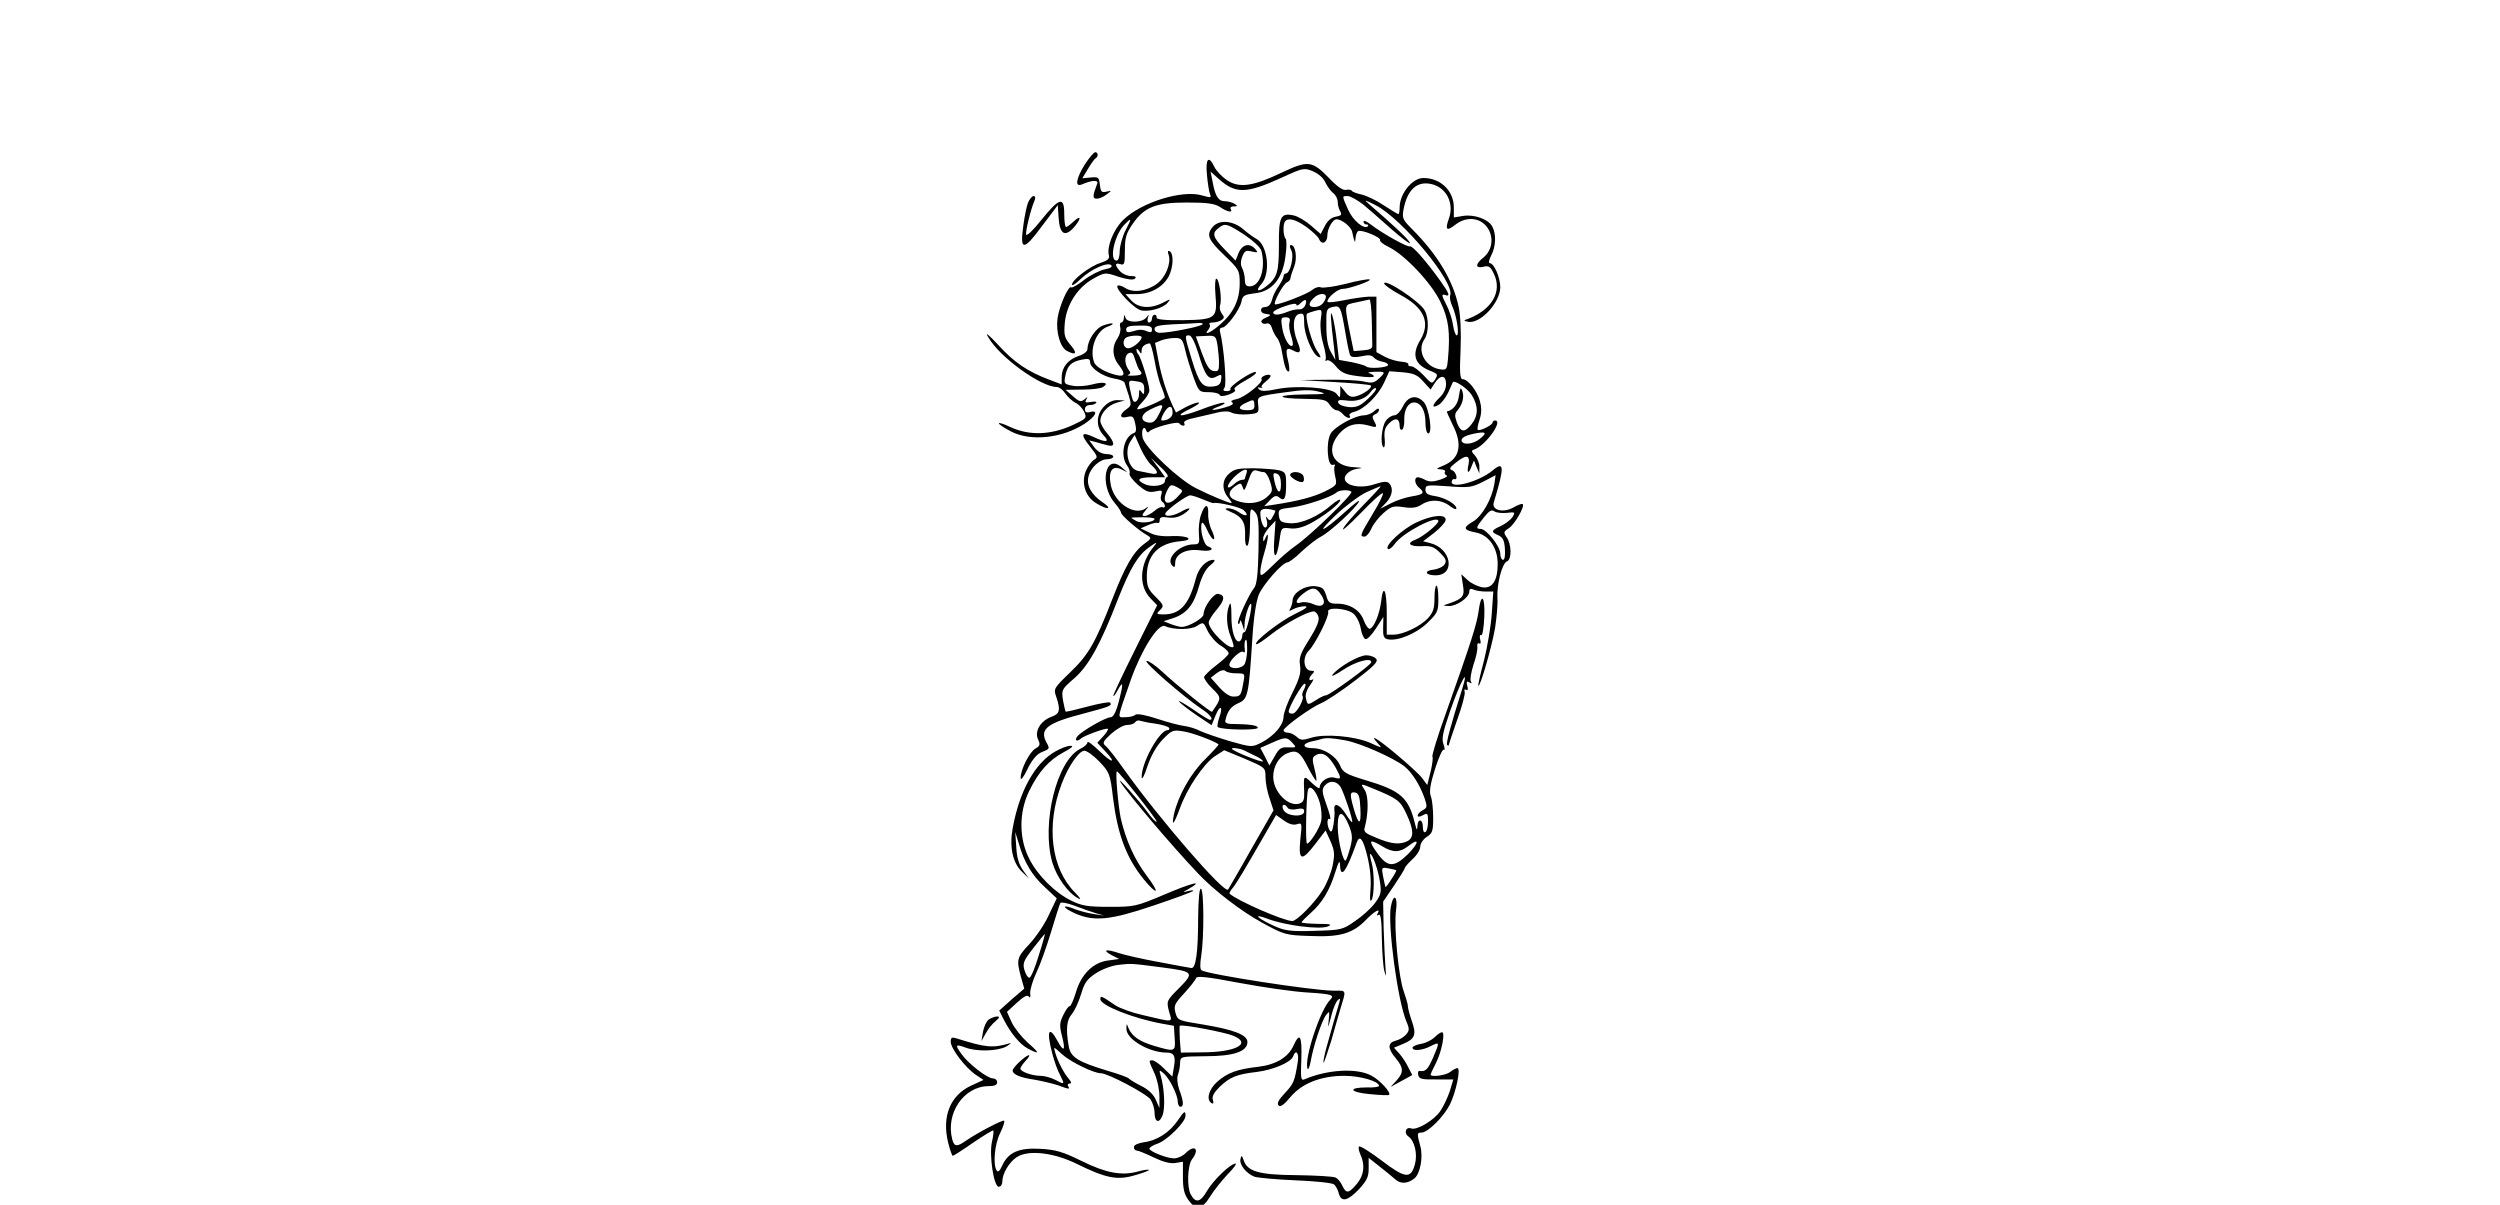 <svg xmlns="http://www.w3.org/2000/svg" version="1.0" width="415pt" height="200pt" viewBox="0 0 300 467" preserveAspectRatio="xMidYMid meet">
<g xmlns="http://www.w3.org/2000/svg" transform="translate(0,500) scale(0.1,-0.1)" fill="hsl(260, 25%, 70%)" stroke="none">
<path d="M860 4363 c-34 -55 -40 -89 -12 -78 39 17 65 18 60 4 -19 -51 -19 -59 -1 -59 10 0 27 8 38 17 20 15 20 15 -2 10 -19 -4 -22 0 -25 27 -3 29 -6 31 -36 28 l-32 -3 21 35 c12 20 25 39 30 42 12 7 11 24 -1 24 -5 0 -23 -21 -40 -47z"/>
<path d="M1333 4323 c3 -32 8 -66 12 -75 6 -15 3 -15 -29 -6 -77 24 -239 -26 -309 -96 -36 -36 -63 -103 -54 -136 3 -13 -5 -20 -32 -29 -39 -11 -111 -66 -111 -84 0 -6 15 3 33 21 38 37 105 68 119 54 6 -6 -3 -12 -25 -16 -19 -4 -55 -22 -80 -41 -24 -19 -47 -32 -50 -29 -10 10 -47 -74 -53 -120 -7 -52 10 -112 36 -126 36 -19 42 -10 15 22 -24 28 -27 39 -23 85 6 71 49 138 109 172 47 26 47 26 100 8 35 -11 57 -13 63 -7 7 7 1 10 -15 10 -14 0 -33 8 -42 18 -22 24 -22 35 1 28 15 -5 17 2 17 53 0 50 5 66 30 103 46 66 90 83 210 83 79 0 107 -4 128 -17 29 -20 52 -24 42 -8 -3 6 2 10 12 10 15 0 16 2 3 10 -8 5 -25 10 -37 10 -26 0 -38 20 -48 75 l-8 40 29 -26 c67 -61 107 -61 246 2 84 39 88 39 122 25 21 -9 41 -26 48 -43 7 -15 21 -34 30 -41 10 -7 18 -23 18 -35 0 -12 5 -29 10 -37 7 -12 4 -16 -18 -20 -17 -3 -32 -16 -42 -36 l-16 -31 -38 33 c-21 18 -51 36 -67 39 -50 11 -58 -5 -57 -114 0 -104 -6 -127 -48 -160 -32 -25 -45 -20 -20 8 37 41 25 151 -19 175 -11 6 -35 23 -53 39 -39 32 -91 36 -115 9 -28 -31 -20 -51 43 -111 58 -56 60 -59 60 -110 0 -63 -24 -114 -75 -158 -37 -33 -68 -46 -46 -20 6 8 8 17 4 20 -3 4 2 7 13 7 10 0 25 4 33 9 12 8 12 12 2 25 -7 9 -10 23 -7 33 8 21 -3 103 -15 103 -4 0 -6 -28 -3 -62 8 -92 2 -97 -126 -99 -72 -1 -104 3 -102 10 1 6 -2 11 -8 11 -5 0 -10 -7 -10 -15 0 -8 -5 -15 -11 -15 -6 0 -8 8 -5 18 5 15 5 15 -6 1 -17 -21 -76 -21 -81 0 -4 13 -5 13 -6 -1 0 -10 -5 -18 -10 -18 -5 0 -7 -9 -4 -19 3 -11 -2 -30 -11 -43 -22 -31 -20 -70 4 -101 28 -35 26 -49 -7 -41 -43 10 -80 32 -87 49 -20 53 9 126 55 140 11 4 19 9 16 11 -2 2 -18 -1 -35 -7 -30 -10 -62 -58 -62 -92 0 -9 -15 -21 -35 -27 -41 -14 -65 -44 -65 -82 l0 -28 -50 19 c-82 31 -134 66 -195 133 -41 44 -53 53 -39 30 44 -77 204 -192 265 -192 9 0 24 -11 33 -25 10 -14 27 -30 39 -36 12 -5 27 -21 34 -35 11 -25 10 -26 -45 -52 -84 -38 -165 -41 -237 -9 -63 30 -65 18 -2 -15 76 -40 198 -27 285 29 44 29 57 55 22 46 -14 -4 -20 0 -20 11 0 9 8 16 19 16 11 0 22 4 25 9 3 4 -6 6 -21 3 -20 -4 -24 -2 -18 9 7 12 6 12 -7 1 -13 -11 -21 -9 -44 12 l-29 25 65 1 c36 0 72 4 80 10 26 16 3 22 -41 10 -23 -6 -58 -9 -77 -5 -32 6 -34 8 -28 38 8 40 23 55 64 63 25 5 32 3 32 -9 0 -23 48 -56 92 -64 22 -3 41 -11 42 -17 2 -6 9 -28 16 -49 11 -36 10 -40 -9 -53 -29 -21 -27 -38 3 -30 21 5 25 2 31 -26 5 -21 4 -33 -4 -36 -40 -13 -56 -88 -27 -127 8 -11 12 -24 9 -31 -2 -6 12 -25 32 -43 31 -26 42 -31 67 -26 27 6 29 5 24 -13 -4 -11 -2 -23 4 -27 5 -3 10 -11 10 -16 0 -6 -4 -8 -9 -5 -4 3 -19 -3 -31 -14 -13 -11 -30 -20 -38 -20 -12 0 -12 4 4 23 10 12 12 16 4 10 -41 -37 -123 13 -139 84 -12 56 4 81 40 64 l24 -12 -23 20 c-63 55 -87 -66 -27 -138 14 -16 25 -33 25 -38 0 -10 69 -70 102 -88 17 -10 16 -13 -12 -33 -43 -32 -74 -86 -124 -215 -66 -170 -92 -215 -164 -284 -63 -61 -64 -63 -53 -94 17 -50 14 -66 -18 -77 -42 -15 -67 -56 -53 -87 10 -21 8 -26 -9 -36 -23 -12 -59 -83 -58 -114 0 -12 11 2 26 33 16 34 36 58 52 65 36 15 36 14 21 41 -26 50 4 74 144 110 102 27 114 31 103 43 -4 3 -43 -4 -88 -16 -45 -12 -82 -21 -84 -19 -1 2 -6 22 -10 44 -6 40 -5 43 44 85 56 49 102 133 170 309 48 121 77 169 123 201 27 19 30 19 17 3 -57 -67 -63 -153 -15 -203 l26 -27 -85 -171 c-47 -94 -85 -175 -85 -180 1 -4 8 5 16 20 23 42 24 30 6 -40 -11 -43 -22 -63 -32 -63 -19 0 -112 -53 -129 -74 -13 -15 -2 -23 13 -9 11 11 99 43 105 38 2 -3 -6 -16 -18 -29 l-23 -25 30 -32 c47 -50 28 -49 -23 1 -25 24 -45 39 -45 33 0 -7 -12 -18 -27 -25 -92 -44 -153 -291 -109 -442 17 -56 60 -117 100 -138 13 -7 9 0 -12 22 -93 93 -114 260 -52 422 26 69 67 128 88 128 10 0 36 -19 58 -42 39 -41 42 -47 53 -141 18 -143 52 -232 118 -314 55 -67 66 -58 13 12 -48 64 -81 137 -101 223 -10 48 -22 182 -15 182 8 0 159 -191 154 -195 -3 -3 -19 14 -36 38 -32 44 -121 143 -105 117 29 -47 195 -243 301 -355 61 -65 167 -147 250 -192 84 -46 90 -48 185 -51 115 -5 165 9 217 63 33 34 59 48 44 23 -4 -7 -3 -8 4 -4 9 5 12 -20 13 -91 1 -54 5 -111 10 -128 7 -25 7 -22 4 15 -2 25 -5 92 -7 150 l-2 105 42 62 c23 34 42 65 42 68 0 4 14 20 30 35 17 15 30 37 30 49 0 11 11 28 25 37 22 14 25 23 25 74 0 33 -4 70 -9 83 -7 18 -3 45 16 106 14 44 29 78 34 75 5 -3 4 7 -1 21 -8 21 -3 46 26 130 40 115 77 182 45 80 -43 -136 -62 -207 -57 -212 3 -4 6 -4 6 -2 0 2 15 47 33 99 19 52 32 101 29 109 -3 8 0 11 6 7 6 -4 8 2 4 16 -4 16 -2 19 8 13 9 -5 11 -4 6 4 -4 6 1 35 10 64 10 28 17 60 15 71 -1 10 2 15 7 12 6 -4 8 3 4 16 -3 11 -1 19 4 16 5 -3 10 27 12 68 4 83 -12 101 -22 25 -7 -50 -26 -112 -129 -402 -31 -86 -53 -159 -50 -162 3 -3 0 -29 -7 -58 l-13 -52 -19 26 c-10 14 -55 55 -98 91 -79 66 -110 84 -75 45 19 -20 18 -20 -30 2 -61 26 -177 36 -229 19 -32 -10 -40 -10 -55 4 -10 9 -25 16 -34 16 -9 0 -17 4 -17 9 0 12 106 89 147 106 19 8 78 47 129 86 75 57 92 75 83 85 -6 8 -24 14 -38 14 -29 0 -106 -44 -131 -75 -8 -10 10 -2 40 18 49 33 111 50 110 30 -1 -11 -162 -128 -175 -128 -6 0 -23 -8 -38 -18 -33 -21 -34 -21 -40 5 -4 13 2 33 15 51 12 17 17 27 10 23 -16 -9 -16 6 0 22 9 9 8 12 -4 12 -30 0 -37 51 -10 78 25 25 80 135 75 150 -7 20 71 15 97 -6 13 -11 25 -35 29 -57 3 -21 12 -40 18 -42 7 -3 25 16 41 41 l29 45 -1 -42 c-1 -33 3 -42 18 -45 38 -8 109 21 153 63 40 39 43 45 43 93 0 29 -3 52 -7 52 -5 0 -8 -22 -8 -49 0 -39 -5 -55 -25 -77 -30 -32 -95 -63 -132 -64 l-28 0 0 85 c0 89 -14 116 -22 42 -6 -47 -27 -99 -43 -104 -6 -2 -17 13 -24 32 -14 40 -54 65 -103 65 -30 0 -35 4 -43 33 -9 27 -15 32 -45 35 -40 2 -82 -25 -85 -54 0 -11 -5 -25 -9 -33 -7 -10 -4 -11 12 -2 11 6 31 11 44 11 16 0 4 -10 -38 -30 -58 -28 -160 -107 -150 -117 2 -3 28 14 58 38 51 40 140 89 165 89 6 0 15 -9 18 -20 5 -15 -6 -41 -35 -88 -35 -55 -41 -72 -36 -102 4 -27 -2 -50 -29 -104 -19 -37 -35 -80 -35 -95 -1 -32 -36 -73 -85 -99 -38 -19 -38 -19 -123 5 -47 14 -99 32 -116 40 -17 9 -44 17 -61 19 -16 2 -64 14 -105 28 -46 15 -79 21 -85 15 -5 -5 -22 -9 -38 -9 -33 0 -34 -14 21 145 41 116 107 220 132 208 34 -15 101 -15 125 1 24 16 25 15 41 -20 10 -20 33 -46 51 -57 19 -11 32 -25 30 -31 -2 -6 -23 -26 -48 -45 -24 -18 -45 -39 -47 -45 -1 -6 13 -27 32 -45 36 -35 36 -37 -1 -90 -3 -5 -134 100 -195 157 -26 24 -53 42 -59 40 -12 -4 142 -138 212 -185 35 -23 50 -43 33 -43 -4 0 -33 18 -66 41 -33 22 -57 36 -53 30 3 -6 33 -29 66 -52 l60 -40 15 37 c18 44 31 38 15 -7 -6 -18 -9 -34 -6 -37 11 -11 155 -14 155 -3 0 10 -32 14 -106 15 -12 0 -21 5 -20 11 7 37 22 57 50 69 38 16 41 30 55 251 5 82 15 145 25 170 18 41 92 125 111 125 6 0 32 19 56 43 25 23 58 49 74 57 35 18 132 107 147 135 6 11 -18 -7 -53 -39 -90 -81 -119 -91 -36 -12 38 36 92 76 120 89 29 13 53 23 54 22 1 0 -28 -33 -66 -71 -37 -38 -74 -80 -80 -93 -7 -13 23 14 68 60 44 46 83 81 86 77 3 -3 -14 -39 -40 -81 -49 -82 -51 -87 -31 -87 7 0 19 14 26 30 7 17 28 44 47 61 31 27 39 29 79 23 32 -5 51 -2 69 10 33 22 77 20 109 -5 14 -11 26 -16 26 -10 0 16 -42 41 -82 48 -29 4 -38 10 -38 25 0 18 5 19 88 13 80 -6 91 -5 136 18 l48 25 -5 -35 c-10 -58 -47 -124 -83 -145 -40 -23 -37 -33 11 -42 51 -10 85 -59 85 -122 0 -67 -22 -98 -63 -90 -17 4 -42 16 -54 28 l-24 22 6 -40 c8 -44 1 -54 -50 -72 -30 -10 -30 -10 -4 -11 30 -1 79 33 79 56 0 11 5 13 18 7 9 -4 30 -7 46 -7 l29 0 -6 -86 c-3 -47 -17 -129 -30 -181 -14 -52 -24 -96 -22 -98 7 -7 53 153 65 225 6 40 11 92 9 115 -3 53 18 135 37 142 19 7 18 66 -1 93 -13 19 -13 22 9 36 22 15 62 84 53 93 -2 3 -18 -3 -34 -12 -41 -24 -88 -12 -78 19 42 138 41 162 -5 123 -53 -44 -167 -74 -158 -41 2 6 6 9 10 8 16 -6 7 28 -8 34 -13 5 -11 10 13 29 40 33 57 31 50 -6 -8 -35 0 -40 12 -7 l9 22 10 -25 11 -25 0 24 c1 14 -7 33 -16 44 -16 17 -16 21 -3 25 43 15 113 112 80 112 -5 0 -10 -4 -10 -8 0 -10 -51 -35 -57 -28 -3 3 0 20 7 40 8 25 8 46 1 72 -11 39 -46 84 -67 84 -10 0 -12 26 -8 111 3 66 0 135 -7 168 -21 102 -81 203 -182 304 -35 35 -38 42 -32 75 15 78 53 112 110 98 57 -14 87 -75 66 -133 -16 -44 -9 -51 25 -24 46 36 105 27 130 -21 19 -37 10 -81 -22 -107 -32 -25 -31 -43 1 -35 21 5 27 1 41 -29 32 -68 -9 -138 -101 -173 -18 -6 -18 -7 -2 -11 47 -12 127 73 127 134 0 37 -24 93 -41 93 -5 0 -3 13 6 30 18 34 20 83 4 112 -15 28 -69 48 -113 41 l-36 -6 0 39 c0 64 -51 114 -118 114 -43 0 -92 -61 -92 -114 0 -14 -2 -26 -5 -26 -3 0 -29 16 -58 35 -28 19 -67 37 -85 41 -18 4 -35 10 -37 14 -3 5 -13 6 -23 4 -11 -3 -34 12 -65 45 -67 69 -82 70 -186 21 -111 -53 -164 -60 -211 -28 -19 13 -41 36 -48 51 -22 46 -35 33 -29 -30z m605 -115 c22 -18 72 -62 111 -97 39 -34 71 -58 71 -53 0 9 -63 69 -160 152 -20 18 -15 16 28 -6 104 -54 307 -300 288 -349 -3 -8 1 -27 8 -42 17 -36 29 -113 17 -113 -4 0 -11 18 -14 40 -3 22 -15 59 -27 81 -17 33 -18 40 -5 36 23 -9 18 5 -17 54 -55 77 -110 139 -118 134 -8 -5 -107 50 -152 85 -16 12 -28 17 -28 11 0 -6 5 -11 12 -11 6 0 8 -3 5 -7 -15 -14 -59 23 -77 65 -24 54 -24 52 -1 52 10 0 36 -15 59 -32z m-920 -100 c-12 -23 -22 -59 -23 -80 0 -23 -5 -38 -12 -38 -30 0 -9 97 29 138 30 31 31 28 6 -20z m701 12 c23 -17 44 -37 48 -45 10 -27 33 -17 33 14 0 25 21 61 35 61 21 0 57 -29 61 -49 9 -42 12 -47 13 -24 1 12 5 24 10 27 12 8 92 -25 85 -35 -2 -4 12 -16 33 -26 61 -29 166 -139 201 -213 32 -66 39 -118 29 -225 -3 -35 -6 -40 -27 -37 -60 7 -95 72 -64 117 17 24 18 82 1 112 -19 35 -157 126 -157 104 0 -5 28 -25 61 -43 94 -50 120 -108 79 -176 -35 -58 -22 -97 43 -121 24 -10 26 -13 15 -31 -12 -19 -14 -19 -45 15 -18 19 -39 35 -48 35 -9 0 -14 4 -11 8 2 4 -10 9 -27 10 -18 1 -47 10 -64 19 l-33 18 0 107 0 108 -32 0 c-18 -1 -61 -7 -95 -14 -35 -7 -63 -10 -63 -5 0 16 40 49 58 49 26 0 119 33 105 37 -6 2 -47 -5 -91 -17 -44 -11 -88 -17 -97 -14 -8 4 -24 -1 -34 -10 -16 -14 -122 -56 -143 -56 -12 0 30 80 46 86 7 3 13 10 13 17 1 7 7 26 14 43 13 32 6 84 -12 84 -6 0 -6 -7 1 -20 12 -23 -4 -90 -21 -90 -5 0 -9 -5 -9 -11 0 -6 -9 -23 -19 -38 -11 -15 -23 -39 -26 -54 -5 -18 -14 -27 -27 -27 -21 0 -20 -24 0 -26 25 -3 26 -6 4 -15 -13 -5 -21 -13 -17 -18 3 -6 12 -8 19 -5 9 3 17 -4 21 -18 4 -13 13 -30 20 -38 7 -8 16 -33 19 -55 10 -57 16 -75 26 -75 4 0 3 18 -2 40 -12 47 -8 56 20 41 28 -15 32 -4 16 34 -21 52 -18 101 6 108 18 4 20 0 20 -36 0 -45 33 -122 56 -131 11 -4 9 2 -6 24 -20 28 -49 134 -39 144 2 2 16 7 31 11 28 7 28 7 22 -36 -3 -27 1 -63 10 -93 8 -27 12 -54 9 -59 -3 -6 -1 -7 5 -4 5 4 22 -6 35 -23 21 -25 37 -32 86 -38 34 -5 61 -5 61 -1 0 4 -8 10 -17 12 -10 3 -1 5 20 6 43 1 44 -1 16 -27 -17 -16 -27 -18 -57 -11 -20 5 -84 8 -142 7 l-105 -1 133 -8 c74 -4 136 -10 140 -13 8 -8 -27 -34 -57 -42 -18 -5 -28 -1 -42 17 l-19 24 0 -25 c-1 -24 -1 -24 -15 -6 -18 24 -156 34 -235 17 -38 -8 -56 -8 -64 -1 -8 8 -7 10 4 7 8 -2 11 -2 6 1 -5 3 2 13 15 23 13 10 21 20 18 24 -8 8 -40 -5 -34 -15 7 -12 -66 -71 -97 -77 -19 -4 -25 -8 -17 -13 8 -5 -2 -12 -27 -19 -53 -15 -67 -12 -24 4 19 7 27 14 18 14 -9 1 -51 -12 -92 -28 -82 -31 -103 -26 -33 7 23 12 35 21 27 22 -8 0 -32 -9 -51 -19 l-36 -20 -13 27 c-24 53 -42 108 -55 175 l-13 68 25 10 c13 5 37 9 52 9 26 0 30 -5 40 -47 6 -27 21 -74 32 -105 21 -57 22 -58 59 -58 21 0 40 -5 42 -10 2 -7 14 -7 37 1 19 7 28 15 22 19 -7 4 10 18 41 35 29 16 47 30 40 33 -14 4 -104 -56 -98 -66 3 -4 -4 -8 -14 -8 -14 0 -16 4 -9 13 10 11 -3 164 -17 216 -3 10 0 17 8 17 18 1 68 69 75 101 4 23 11 27 51 32 67 7 107 55 119 140 5 34 6 66 1 72 -10 11 -11 59 -1 68 13 14 41 6 82 -23z m-242 -29 c35 -24 63 -49 67 -63 18 -68 -5 -138 -45 -138 -14 0 -19 7 -19 26 0 14 -5 34 -10 44 -7 12 -7 28 0 45 9 23 14 26 37 20 23 -5 25 -4 14 9 -22 26 -51 19 -65 -14 l-12 -30 -42 43 c-46 47 -51 63 -24 83 25 20 32 18 99 -25z m316 -248 c-8 -22 -23 -33 -45 -33 -22 0 -23 14 -2 34 22 23 55 21 47 -1z m-79 -27 c-4 -9 -14 -16 -23 -15 -9 1 -29 -3 -44 -9 -34 -14 -57 -15 -57 -3 0 5 20 16 45 24 27 10 45 12 45 6 0 -6 7 -3 16 6 19 19 27 15 18 -9z m258 -56 c1 -44 2 -88 2 -97 1 -14 -8 -19 -36 -21 l-36 -3 -11 53 c-27 136 -28 125 21 136 23 5 46 10 51 11 4 1 8 -35 9 -79z m-102 -51 c7 -42 15 -82 19 -87 4 -7 20 -8 43 -3 27 6 40 5 48 -5 6 -7 21 -14 33 -16 12 -2 22 -7 22 -13 0 -10 -77 -16 -85 -5 -3 3 -27 10 -55 16 l-50 9 -8 69 c-4 38 -12 83 -17 100 -10 32 -9 -1 6 -124 l5 -45 -17 30 c-12 20 -18 53 -18 99 -1 66 0 70 24 76 30 7 32 3 50 -101z m-217 41 c-3 -11 0 -34 6 -51 6 -18 9 -35 6 -38 -11 -11 -33 26 -40 67 -6 38 -5 42 13 42 15 0 19 -5 15 -20z m-338 -8 c-11 -9 -128 -32 -164 -32 -12 0 -21 6 -21 15 0 11 17 15 73 18 39 1 83 4 97 5 13 1 20 -2 15 -6z m-195 -19 c0 -11 -5 -13 -17 -8 -21 9 -31 9 -60 0 -17 -5 -23 -3 -23 8 0 11 12 15 50 15 39 1 50 -3 50 -15z m-40 -30 c0 -14 -34 -43 -52 -43 -21 0 -25 35 -5 43 18 8 57 8 57 0z m219 -60 c27 -91 41 -109 70 -93 21 11 22 10 19 -12 -2 -17 -10 -24 -31 -26 -41 -5 -54 11 -82 102 -29 96 -29 96 -11 96 9 0 22 -26 35 -67z m75 29 c3 -20 6 -52 6 -70 0 -28 -3 -33 -21 -30 -16 2 -27 19 -45 68 -13 36 -24 65 -24 66 0 0 17 1 39 2 37 2 39 0 45 -36z m-244 -59 c6 -36 18 -82 26 -101 8 -19 14 -38 14 -42 0 -9 -101 -52 -107 -46 -2 2 7 15 21 29 14 15 26 34 26 44 0 22 -33 130 -43 139 -4 4 -7 12 -7 18 0 6 5 4 10 -4 8 -13 10 -13 10 2 0 14 12 25 31 27 4 1 12 -29 19 -66z m-57 -39 c13 -14 7 -19 -26 -20 -17 -1 -26 1 -19 3 8 3 10 9 4 16 -19 24 -20 57 -4 67 14 7 19 3 27 -25 6 -18 13 -37 18 -41z m1099 -43 l28 -31 16 25 c22 34 44 32 44 -4 0 -18 -10 -38 -25 -52 -30 -29 -32 -44 -5 -29 12 6 28 28 38 48 9 20 17 38 18 40 6 11 58 -24 74 -50 26 -42 25 -79 -1 -112 -27 -34 -42 -33 -57 6 -9 25 -9 35 2 47 20 24 27 52 19 75 -6 17 -8 14 -13 -18 -4 -32 -22 -56 -47 -61 -1 -1 9 -23 22 -50 40 -78 29 -133 -34 -159 -29 -12 -32 -15 -13 -15 13 -1 21 -5 18 -10 -4 -5 0 -11 6 -14 7 -2 -4 -9 -24 -16 -27 -9 -43 -9 -57 -2 -11 6 -24 11 -30 11 -16 0 -13 -26 4 -40 24 -20 18 -27 -28 -34 -24 -4 -61 -16 -83 -28 l-39 -20 23 24 c24 26 29 57 11 75 -8 8 -22 7 -53 -3 -44 -16 -97 -12 -114 9 -15 18 8 44 43 50 25 3 23 4 -10 6 -84 3 -113 66 -60 129 30 35 67 46 113 33 35 -10 37 -9 22 19 -7 13 -6 19 5 24 8 3 15 11 15 17 0 8 -7 6 -18 -4 -10 -10 -28 -17 -41 -17 -34 0 -115 -45 -129 -72 -18 -34 -12 -124 8 -120 8 2 12 1 9 -3 -4 -3 -3 -22 1 -41 8 -34 7 -35 -38 -58 -44 -22 -105 -38 -197 -52 l-40 -6 22 23 c17 18 25 20 36 11 20 -17 27 -5 27 49 0 45 -2 49 -27 56 -16 4 -60 7 -100 8 -61 0 -75 -3 -96 -23 -27 -25 -26 -63 1 -94 8 -10 13 -18 10 -18 -10 0 -83 30 -138 58 -66 33 -196 156 -206 195 -7 29 5 53 14 28 2 -7 7 -9 11 -4 10 14 110 42 117 32 3 -5 10 -9 15 -9 6 0 7 4 4 10 -3 5 7 12 22 16 15 3 54 13 86 20 41 11 63 12 77 4 10 -5 38 -8 62 -6 41 4 43 5 40 35 -4 36 -7 35 109 51 61 9 97 10 125 2 35 -9 29 -10 -55 -11 -114 -1 -113 -16 2 -17 71 -1 83 -3 95 -22 8 -12 20 -22 27 -22 7 0 18 -7 25 -15 13 -16 35 -21 26 -6 -3 5 5 12 19 15 38 10 90 61 114 111 l21 46 52 -4 c43 -4 57 -10 80 -36z m-1082 -30 c0 -20 -2 -23 -10 -11 -8 12 -10 11 -10 -7 0 -23 -15 -39 -23 -26 -3 5 -8 24 -12 44 -7 35 -6 36 24 31 26 -3 31 -9 31 -31z m867 -37 c-30 -28 -44 -34 -74 -32 -20 2 -38 9 -41 17 -3 10 4 12 29 9 41 -7 78 6 97 33 8 11 17 17 20 14 4 -4 -10 -22 -31 -41z m-440 -24 c1 -16 -4 -20 -28 -20 -35 0 -38 13 -6 28 31 15 33 15 34 -8z m-357 -5 c0 -4 -7 -20 -16 -36 -11 -22 -21 -29 -37 -27 -34 5 -32 32 5 50 36 18 48 21 48 13z m40 -25 c0 -17 -18 -30 -41 -30 -6 0 -2 13 7 29 19 32 34 32 34 1z m1191 -101 c-28 -23 -71 -25 -71 -5 0 9 16 18 43 24 52 11 59 6 28 -19z m-1272 -103 c28 -25 27 -38 -4 -31 -14 3 -36 7 -50 10 -36 8 -53 76 -29 113 l17 26 22 -50 c12 -27 32 -58 44 -68z m61 -44 c-5 -2 -10 -10 -10 -17 0 -17 -48 -25 -77 -12 -37 17 -27 27 28 27 l50 0 -27 38 -28 37 37 -35 c21 -19 33 -36 27 -38z m306 12 c-3 -9 -6 -18 -6 -20 0 -2 -5 -4 -12 -4 -6 0 -20 -7 -30 -17 -32 -28 -32 -5 0 27 33 32 58 40 48 14z m68 6 c7 0 18 -17 24 -37 11 -35 10 -40 -13 -60 -28 -25 -76 -30 -119 -13 -32 12 -33 34 -4 55 21 14 23 14 29 -2 7 -19 6 -21 29 41 7 19 15 26 26 22 9 -3 21 -6 28 -6z m66 -48 c0 -43 -16 -33 -26 16 -6 27 -4 31 10 26 11 -4 16 -18 16 -42z m-398 -13 c20 -11 20 -11 -3 -35 -39 -41 -65 -23 -39 27 12 22 15 23 42 8z m671 -15 c8 -8 -157 -168 -213 -207 -25 -17 -66 -53 -92 -79 -43 -42 -48 -45 -48 -24 0 13 7 45 15 72 16 53 20 93 5 59 -7 -16 -9 -17 -9 -3 -1 9 10 29 23 43 l25 27 -5 -74 c-6 -81 10 -80 21 2 6 45 7 46 41 42 22 -3 49 4 76 18 53 28 118 78 118 92 0 5 -15 -3 -34 -19 -51 -45 -119 -75 -163 -71 -33 3 -38 7 -41 29 -3 25 0 26 50 32 53 7 155 41 173 58 10 10 48 12 58 3z m-575 -30 c20 -8 38 -15 40 -14 15 5 107 -16 118 -28 22 -21 9 -27 -18 -8 -12 9 -32 16 -43 16 -15 -1 -13 -4 10 -14 45 -19 58 -41 56 -92 -1 -28 3 -43 9 -39 5 3 10 38 10 78 0 68 1 70 18 54 15 -16 17 -36 15 -149 -2 -95 -7 -135 -17 -147 -20 -24 -69 -131 -62 -138 3 -4 6 0 7 8 1 8 5 3 9 -11 l8 -25 1 27 c1 29 19 83 25 77 7 -7 -17 -109 -25 -109 -5 0 -9 -6 -9 -14 0 -8 -4 -17 -9 -21 -18 -10 -34 38 -33 99 0 42 -3 55 -8 41 -14 -32 -11 -83 5 -122 8 -20 13 -38 11 -40 -15 -15 -96 65 -96 94 0 8 14 31 31 50 31 37 34 56 6 61 -17 4 -57 -51 -57 -79 0 -15 -58 -49 -85 -49 -7 0 -26 5 -42 11 l-28 11 40 13 c51 18 78 52 98 125 11 38 26 65 43 79 16 12 21 21 13 21 -29 0 -59 -32 -69 -73 -28 -107 -65 -144 -140 -138 -12 1 -12 4 2 17 15 15 14 19 -18 51 -29 28 -34 41 -34 80 0 81 45 128 130 135 59 5 29 23 -32 20 -39 -2 -67 2 -89 14 l-33 16 30 13 c16 7 32 10 37 8 4 -2 7 3 7 11 0 11 8 14 33 10 22 -3 41 1 62 15 34 24 23 28 -15 6 -29 -16 -63 -20 -58 -5 5 14 81 69 96 70 7 0 29 -7 50 -16z m280 -43 c1 -1 -2 -11 -9 -22 -9 -18 -13 -19 -21 -8 -7 10 -8 8 -3 -8 3 -12 2 -24 -3 -27 -10 -6 -22 25 -22 57 0 16 21 19 58 8z m897 -9 c33 4 34 3 22 -17 -8 -11 -28 -26 -45 -34 -38 -17 -39 -23 -9 -36 17 -8 23 -20 25 -52 2 -26 -1 -43 -7 -43 -6 0 -11 11 -11 25 0 27 -54 95 -76 95 -20 0 -18 6 13 45 20 25 30 31 40 23 7 -5 28 -8 48 -6z m-1365 -23 c0 -13 -51 -19 -70 -9 -11 6 -20 12 -20 13 0 1 20 2 45 2 25 0 45 -3 45 -6z m646 -295 c23 -34 6 -53 -32 -35 -14 6 -35 9 -45 6 -27 -9 -23 10 7 34 35 27 50 26 70 -5z m-287 -216 c-1 -24 -6 -49 -12 -55 -13 -17 -57 -17 -57 0 0 18 45 59 54 50 4 -5 7 -1 6 7 -3 21 -1 40 5 40 3 0 4 -19 4 -42z m-42 -88 c34 0 34 0 27 -37 -9 -50 -11 -53 -39 -53 -14 0 -35 14 -55 37 l-32 36 23 18 c15 11 28 14 34 8 5 -5 24 -9 42 -9z m263 -61 c-7 -11 -9 -23 -7 -26 10 -9 -21 -67 -37 -69 -9 -1 -16 2 -16 8 0 17 52 108 62 108 5 0 4 -9 -2 -21z m-576 -134 c25 -4 49 -11 52 -16 3 -5 1 -9 -5 -9 -32 0 -102 -126 -101 -183 1 -12 11 7 22 42 14 41 35 79 59 104 36 37 40 39 81 32 34 -5 117 -36 136 -50 2 -2 -22 -28 -53 -59 -56 -55 -104 -142 -120 -213 -10 -51 0 -39 24 26 28 77 91 170 135 200 l36 23 80 -33 c79 -34 80 -34 80 -71 0 -21 7 -58 16 -83 l15 -46 -87 -152 c-47 -84 -88 -153 -89 -155 -15 -17 -266 273 -405 468 -29 41 -60 81 -69 88 -14 12 -12 17 21 48 22 19 48 34 62 34 14 0 28 5 31 11 4 6 13 8 20 5 7 -2 33 -8 59 -11z m530 -74 c17 -18 16 -19 -15 -18 -28 2 -36 -3 -53 -34 l-21 -36 -17 34 -18 34 43 19 c54 24 60 24 81 1z m207 9 c58 -11 184 -67 227 -100 30 -24 59 -70 78 -122 12 -35 11 -39 -6 -48 -11 -6 -20 -15 -20 -21 0 -6 7 -6 20 1 18 10 20 8 20 -24 0 -19 -4 -38 -10 -41 -6 -4 -10 5 -10 19 0 32 -20 35 -21 4 -1 -18 -3 -17 -9 7 -25 104 -55 130 -192 171 -76 23 -88 30 -99 57 -15 36 -63 67 -106 67 -40 0 -43 17 -5 26 15 3 32 7 37 9 19 6 42 5 96 -5z m-393 -39 c9 -5 29 -14 45 -22 15 -7 27 -16 27 -20 0 -7 -108 36 -119 47 -8 8 29 4 47 -5z m246 -64 c16 -31 31 -55 33 -53 2 2 -1 23 -7 46 -9 34 -9 45 2 51 28 18 52 3 81 -48 22 -41 22 -45 -7 -37 -24 6 -56 -16 -56 -39 0 -6 -13 2 -30 18 -32 31 -33 31 -30 -32 1 -33 -2 -42 -19 -48 -43 -13 -101 46 -101 104 0 41 22 78 54 91 36 15 50 7 80 -53z m128 -79 c14 -26 49 -131 44 -135 -1 -2 -14 14 -27 35 -23 36 -46 43 -42 12 2 -8 0 -32 -3 -54 -4 -27 -9 -35 -15 -25 -12 19 -11 52 0 44 6 -3 0 21 -12 54 -18 50 -19 61 -8 75 19 23 48 20 63 -6z m124 -4 c97 -40 106 -47 130 -98 29 -62 30 -92 5 -106 -30 -15 -63 -12 -120 12 -45 18 -52 24 -46 42 14 52 15 120 0 143 -18 27 -18 27 31 7z m-205 -57 c6 -22 8 -53 5 -69 -5 -27 -44 -88 -55 -88 -7 0 -3 189 4 209 8 22 33 -6 46 -52z m157 -22 c3 -66 -7 -65 -26 1 -16 56 -15 66 6 62 13 -3 18 -15 20 -63z m-282 4 c3 -6 19 -9 35 -5 22 4 29 2 29 -9 0 -24 -67 -20 -80 5 -11 21 3 29 16 9z m238 -70 c13 -33 14 -48 5 -82 -6 -23 -14 -46 -17 -51 -9 -16 -32 76 -32 131 0 63 19 64 44 2z m-203 6 c21 7 21 5 14 -59 -8 -83 5 -87 59 -16 l39 51 19 -42 c16 -37 17 -50 8 -95 -6 -28 -23 -71 -39 -95 -31 -50 -100 -119 -117 -119 -33 0 -212 78 -243 106 -2 2 3 12 11 21 15 18 43 65 127 211 l42 73 30 -21 c19 -14 36 -19 50 -15z m274 -125 c11 -46 15 -90 12 -127 -3 -36 -2 -51 4 -42 11 18 12 105 0 147 -5 17 -7 32 -5 32 9 0 32 -65 38 -110 6 -40 3 -50 -21 -82 -15 -20 -50 -51 -77 -69 -47 -33 -53 -34 -155 -37 -89 -3 -113 0 -151 16 -72 32 -95 55 -30 30 67 -25 199 -42 232 -29 18 8 10 10 -39 10 -35 1 -63 3 -63 6 0 3 16 19 35 36 44 39 73 86 95 157 14 44 18 50 19 29 2 -56 24 -26 64 86 12 33 25 17 42 -53z m57 40 c42 -26 69 -25 102 1 43 34 42 13 -1 -31 -55 -54 -80 -53 -121 5 -35 49 -30 55 20 25z m55 -93 c1 -2 -7 -17 -19 -35 -11 -18 -22 -32 -23 -30 -1 2 -5 20 -9 40 -7 36 -6 37 21 32 15 -3 29 -6 30 -7z"/>
<path d="M2093 3425 c-10 -20 -24 -35 -34 -35 -10 0 -25 -10 -33 -22 -16 -23 -22 -93 -8 -102 4 -2 6 13 4 34 -3 29 1 43 17 59 24 24 41 20 41 -10 0 -11 4 -17 10 -14 5 3 9 21 8 40 -1 36 15 65 38 65 26 0 44 -31 44 -76 0 -26 5 -44 11 -44 18 0 3 99 -17 121 -28 31 -62 24 -81 -16z"/>
<path d="M1656 3162 c-6 -11 41 -38 50 -29 4 3 4 13 1 22 -7 16 -42 21 -51 7z"/>
<path d="M1310 3004 c-7 -19 -10 -53 -8 -75 3 -35 1 -39 -20 -39 -55 0 -111 -55 -83 -83 8 -8 11 -5 11 11 0 34 42 56 95 49 43 -6 62 4 31 16 -16 6 -31 67 -23 89 2 7 11 -4 20 -24 9 -21 20 -38 26 -38 5 0 2 14 -6 32 -9 17 -16 46 -15 65 2 43 -13 42 -28 -3z"/>
<path d="M639 4213 c-5 -14 -13 -52 -17 -83 -15 -105 -1 -105 75 -2 l58 77 3 -47 c4 -64 23 -78 57 -42 31 34 33 55 2 26 -13 -12 -26 -22 -30 -22 -4 0 -7 23 -7 51 0 69 -19 63 -90 -25 -30 -38 -56 -63 -58 -55 -2 14 18 98 33 132 4 10 3 17 -4 17 -6 0 -16 -12 -22 -27z"/>
<path d="M1185 4011 c10 -32 -13 -88 -46 -111 -41 -30 -93 -36 -123 -16 -14 9 -27 12 -30 8 -8 -13 66 -90 92 -95 30 -7 87 9 103 30 13 15 11 15 -18 0 -48 -25 -95 -22 -123 8 l-23 25 44 0 c53 0 102 27 124 69 18 35 20 87 4 97 -8 4 -9 0 -4 -15z"/>
<path d="M935 3425 c-32 -31 -33 -80 -3 -112 26 -27 11 -30 -38 -7 -48 23 -53 11 -14 -37 30 -38 31 -42 16 -51 -10 -6 -24 -25 -32 -43 -19 -46 -3 -100 39 -125 45 -28 67 -25 26 3 -44 29 -64 66 -55 100 8 35 44 67 73 67 13 0 23 5 23 10 0 6 -12 10 -27 10 -18 1 -35 10 -47 27 l-19 26 24 -6 c13 -4 34 -10 47 -13 30 -8 29 10 -3 48 -14 16 -25 37 -25 47 0 28 29 60 63 70 l32 9 -28 1 c-17 1 -37 -8 -52 -24z"/>
<path d="M2145 2975 c-55 -26 -123 -90 -111 -102 4 -5 17 4 28 20 31 43 168 114 168 87 0 -12 -59 -60 -87 -71 -38 -14 -26 -28 22 -26 37 2 49 -3 72 -26 22 -22 26 -31 17 -45 -6 -9 -25 -18 -43 -20 -38 -4 -32 -22 8 -22 79 0 62 105 -21 125 l-27 7 42 32 c23 18 43 40 45 49 5 26 -52 21 -113 -8z"/>
<path d="M745 2087 c-78 -44 -139 -153 -165 -298 -13 -72 0 -133 36 -168 l27 -26 -23 32 c-16 23 -24 50 -26 90 l-4 58 14 -45 c21 -73 51 -123 101 -169 l46 -43 -30 -63 c-16 -36 -50 -86 -75 -113 -50 -54 -52 -60 -34 -128 l13 -46 -49 -42 -48 -43 17 -34 c28 -55 64 -98 95 -114 46 -24 46 -18 -2 24 -24 22 -52 57 -62 79 l-18 40 38 35 c27 25 41 32 47 24 5 -7 7 -2 5 13 -1 14 10 50 24 80 15 31 40 102 57 158 17 57 33 107 36 112 3 4 26 0 53 -10 26 -10 63 -23 82 -29 l35 -10 -40 6 c-22 3 -55 12 -74 19 -51 21 -51 7 0 -16 74 -33 137 -27 305 30 81 27 150 53 153 56 3 4 -5 4 -19 0 -23 -6 -23 -6 3 9 61 35 14 24 -94 -22 -111 -47 -117 -48 -214 -48 -85 0 -107 4 -148 24 -63 31 -130 97 -163 163 -40 78 -40 180 0 262 37 76 78 121 135 151 30 16 39 24 26 24 -11 1 -38 -9 -60 -22z m-64 -791 c-14 -47 -30 -85 -36 -86 -5 -1 -14 12 -19 29 -8 27 -4 37 34 86 23 30 44 55 45 55 1 0 -9 -38 -24 -84z"/>
<path d="M1299 1443 c0 -134 -9 -199 -27 -195 -7 1 -63 11 -125 23 -61 11 -132 27 -156 35 -51 17 -65 12 -26 -9 l28 -14 -43 -6 c-58 -7 -105 -54 -125 -124 -9 -29 -19 -53 -24 -53 -5 0 -16 -16 -25 -35 -14 -29 -15 -41 -5 -80 15 -57 8 -66 -17 -20 -34 63 -44 39 -20 -50 7 -27 20 -65 30 -82 19 -38 18 -38 -20 -18 -16 8 -41 15 -56 15 -32 0 -78 16 -78 28 0 4 9 18 20 30 12 12 17 22 13 22 -13 -1 -63 -48 -63 -59 0 -16 30 -28 85 -36 28 -5 67 -14 89 -21 46 -17 49 -17 41 -4 -3 6 -1 10 6 10 8 0 7 6 -3 18 -18 20 -43 67 -53 102 -7 25 -7 24 26 -6 33 -30 123 -74 151 -74 27 0 176 -79 192 -101 9 -13 16 -36 16 -51 0 -38 18 -45 31 -11 11 28 7 106 -7 153 -7 23 -6 24 10 11 23 -19 56 -85 56 -111 0 -11 5 -20 10 -20 14 0 13 20 -4 66 -8 23 -10 47 -5 59 4 11 8 31 8 45 1 25 2 25 99 26 108 0 162 18 162 55 0 28 -53 48 -173 68 -95 15 -98 16 -106 46 -7 27 -3 35 34 75 23 25 44 52 46 59 3 9 43 5 169 -19 91 -17 209 -34 263 -37 95 -6 106 -10 88 -28 -39 -39 -102 -230 -88 -267 2 -7 8 5 12 27 10 59 43 159 60 181 13 17 14 15 10 -21 -4 -34 -3 -32 9 13 7 30 19 59 26 65 10 10 11 7 5 -13 -8 -26 -27 -92 -50 -175 -7 -27 -12 -52 -10 -54 2 -1 15 37 30 85 14 49 29 103 34 119 25 82 27 75 -26 75 -84 1 -485 63 -511 79 -6 4 -6 26 -1 56 11 71 11 253 -1 260 -6 4 -10 -36 -11 -112z m-138 -193 c121 -16 124 -19 64 -80 -49 -49 -49 -50 -39 -90 13 -45 24 -44 -104 -14 -40 9 -87 26 -105 38 -54 37 -57 38 -57 23 0 -24 129 -75 240 -95 l45 -8 3 -47 c4 -54 2 -55 -79 -31 -58 17 -86 37 -100 69 -7 19 -8 19 -8 -2 -2 -40 87 -93 156 -93 29 0 36 -14 28 -57 l-6 -36 -33 32 c-17 17 -37 31 -44 31 -16 0 -15 0 8 -51 11 -24 19 -64 19 -89 l0 -45 -14 32 c-9 21 -29 40 -57 54 -24 12 -45 25 -48 29 -3 4 -39 17 -80 29 -119 36 -146 53 -153 98 -11 65 -8 99 13 123 10 12 26 46 35 76 13 44 23 59 57 81 22 15 61 30 87 33 51 6 50 6 172 -10z m275 -265 c72 -30 9 -64 -123 -64 l-81 -1 -4 51 c-1 28 -2 52 0 53 6 7 176 -25 208 -39z"/>
<path d="M2046 1486 c-13 -71 26 -364 60 -445 13 -30 12 -36 -2 -52 -8 -9 -26 -20 -40 -23 -31 -8 -31 -30 1 -68 31 -37 31 -55 3 -86 l-23 -25 42 23 42 23 -16 31 c-8 17 -24 41 -35 53 l-20 22 36 15 c46 19 52 36 33 89 -8 23 -15 49 -15 57 0 8 -8 34 -16 57 -20 54 -39 249 -30 314 8 56 -10 69 -20 15z"/>
<path d="M487 1048 c-9 -7 -19 -29 -22 -48 l-6 -35 17 30 c9 17 26 38 38 47 16 14 17 18 5 18 -8 0 -23 -6 -32 -12z"/>
<path d="M2216 980 c-11 -11 -34 -23 -53 -26 -18 -3 -33 -10 -33 -15 0 -14 38 -11 70 6 36 18 36 17 9 -46 -20 -45 -29 -54 -52 -50 -5 1 -7 -6 -5 -16 3 -15 14 -18 70 -17 l66 0 -13 -44 c-8 -24 -24 -59 -37 -78 -24 -36 -91 -76 -113 -68 -21 8 -30 -18 -11 -31 25 -18 36 -69 25 -109 -16 -56 -37 -54 -128 15 -45 34 -85 59 -88 55 -4 -3 -1 -17 5 -31 19 -41 14 -81 -14 -114 -31 -37 -41 -39 -56 -7 -6 14 -18 28 -27 32 -9 4 -77 8 -151 9 -145 1 -191 14 -205 59 -7 19 -8 19 -12 3 -5 -21 22 -55 54 -68 12 -4 83 -11 159 -14 76 -3 143 -10 150 -16 6 -5 15 -21 18 -34 9 -36 34 -31 78 15 31 34 38 48 38 81 l0 41 43 -34 c23 -18 51 -41 61 -50 20 -18 48 -16 73 4 23 18 35 85 23 126 -13 48 -13 52 5 52 24 0 85 60 110 109 24 49 43 141 29 141 -5 0 -18 -7 -28 -15 -18 -14 -76 -21 -76 -10 0 2 9 22 21 45 22 43 37 120 23 119 -5 0 -18 -9 -28 -19z"/>
<path d="M340 962 c0 -26 56 -100 97 -128 l30 -20 -48 -22 c-81 -38 -114 -119 -89 -221 7 -28 15 -51 18 -51 3 0 39 23 79 51 41 28 76 49 78 47 2 -2 0 -21 -5 -43 -12 -52 7 -175 26 -175 8 0 14 9 14 20 0 31 26 75 56 95 45 29 143 18 234 -27 112 -55 156 -64 225 -43 32 9 55 18 53 20 -2 3 -22 0 -43 -6 -62 -17 -123 -6 -218 41 -73 36 -101 44 -160 47 -83 5 -125 -14 -148 -66 -9 -20 -16 -26 -21 -18 -15 23 -8 101 13 144 12 24 19 46 16 49 -5 5 -104 -47 -149 -78 -34 -24 -44 -23 -52 5 -27 102 45 207 141 207 23 0 33 5 33 15 0 8 -7 15 -17 15 -21 0 -95 57 -121 94 -26 36 -24 40 14 26 44 -17 126 -15 160 4 16 10 21 15 12 12 -64 -19 -92 -17 -205 19 -19 6 -23 4 -23 -13z"/>
<path d="M1669 948 c-20 -46 -69 -75 -137 -83 -81 -9 -119 -23 -158 -57 -34 -30 -45 -70 -23 -84 7 -4 9 0 5 13 -4 13 4 28 26 50 40 38 66 49 144 58 64 8 132 37 141 60 11 30 24 14 18 -22 -12 -75 -16 -84 -50 -120 -24 -26 -32 -40 -24 -48 7 -7 21 3 45 32 45 54 119 83 210 83 61 0 134 -21 134 -39 0 -4 -21 -7 -47 -6 -76 0 -67 -19 12 -26 39 -4 72 -5 74 -3 9 9 -36 58 -69 75 -56 30 -169 24 -260 -15 -13 -5 -14 6 -11 79 3 90 -6 106 -30 53z"/>
<path d="M1220 657 c-31 -46 -81 -78 -129 -84 -25 -4 -41 -11 -41 -19 0 -8 5 -14 12 -14 6 0 35 -12 64 -26 35 -17 64 -25 84 -22 l30 5 0 -60 c0 -44 5 -66 21 -88 29 -41 54 -37 85 14 14 23 45 61 67 85 23 23 37 42 31 42 -19 0 -85 -63 -110 -105 -26 -46 -45 -50 -64 -14 -15 27 -12 113 5 135 31 40 11 60 -25 24 -11 -11 -31 -20 -44 -20 -28 0 -96 27 -96 38 0 4 15 14 34 20 37 14 106 83 106 107 0 22 -5 19 -30 -18z"/>
</g>
</svg>